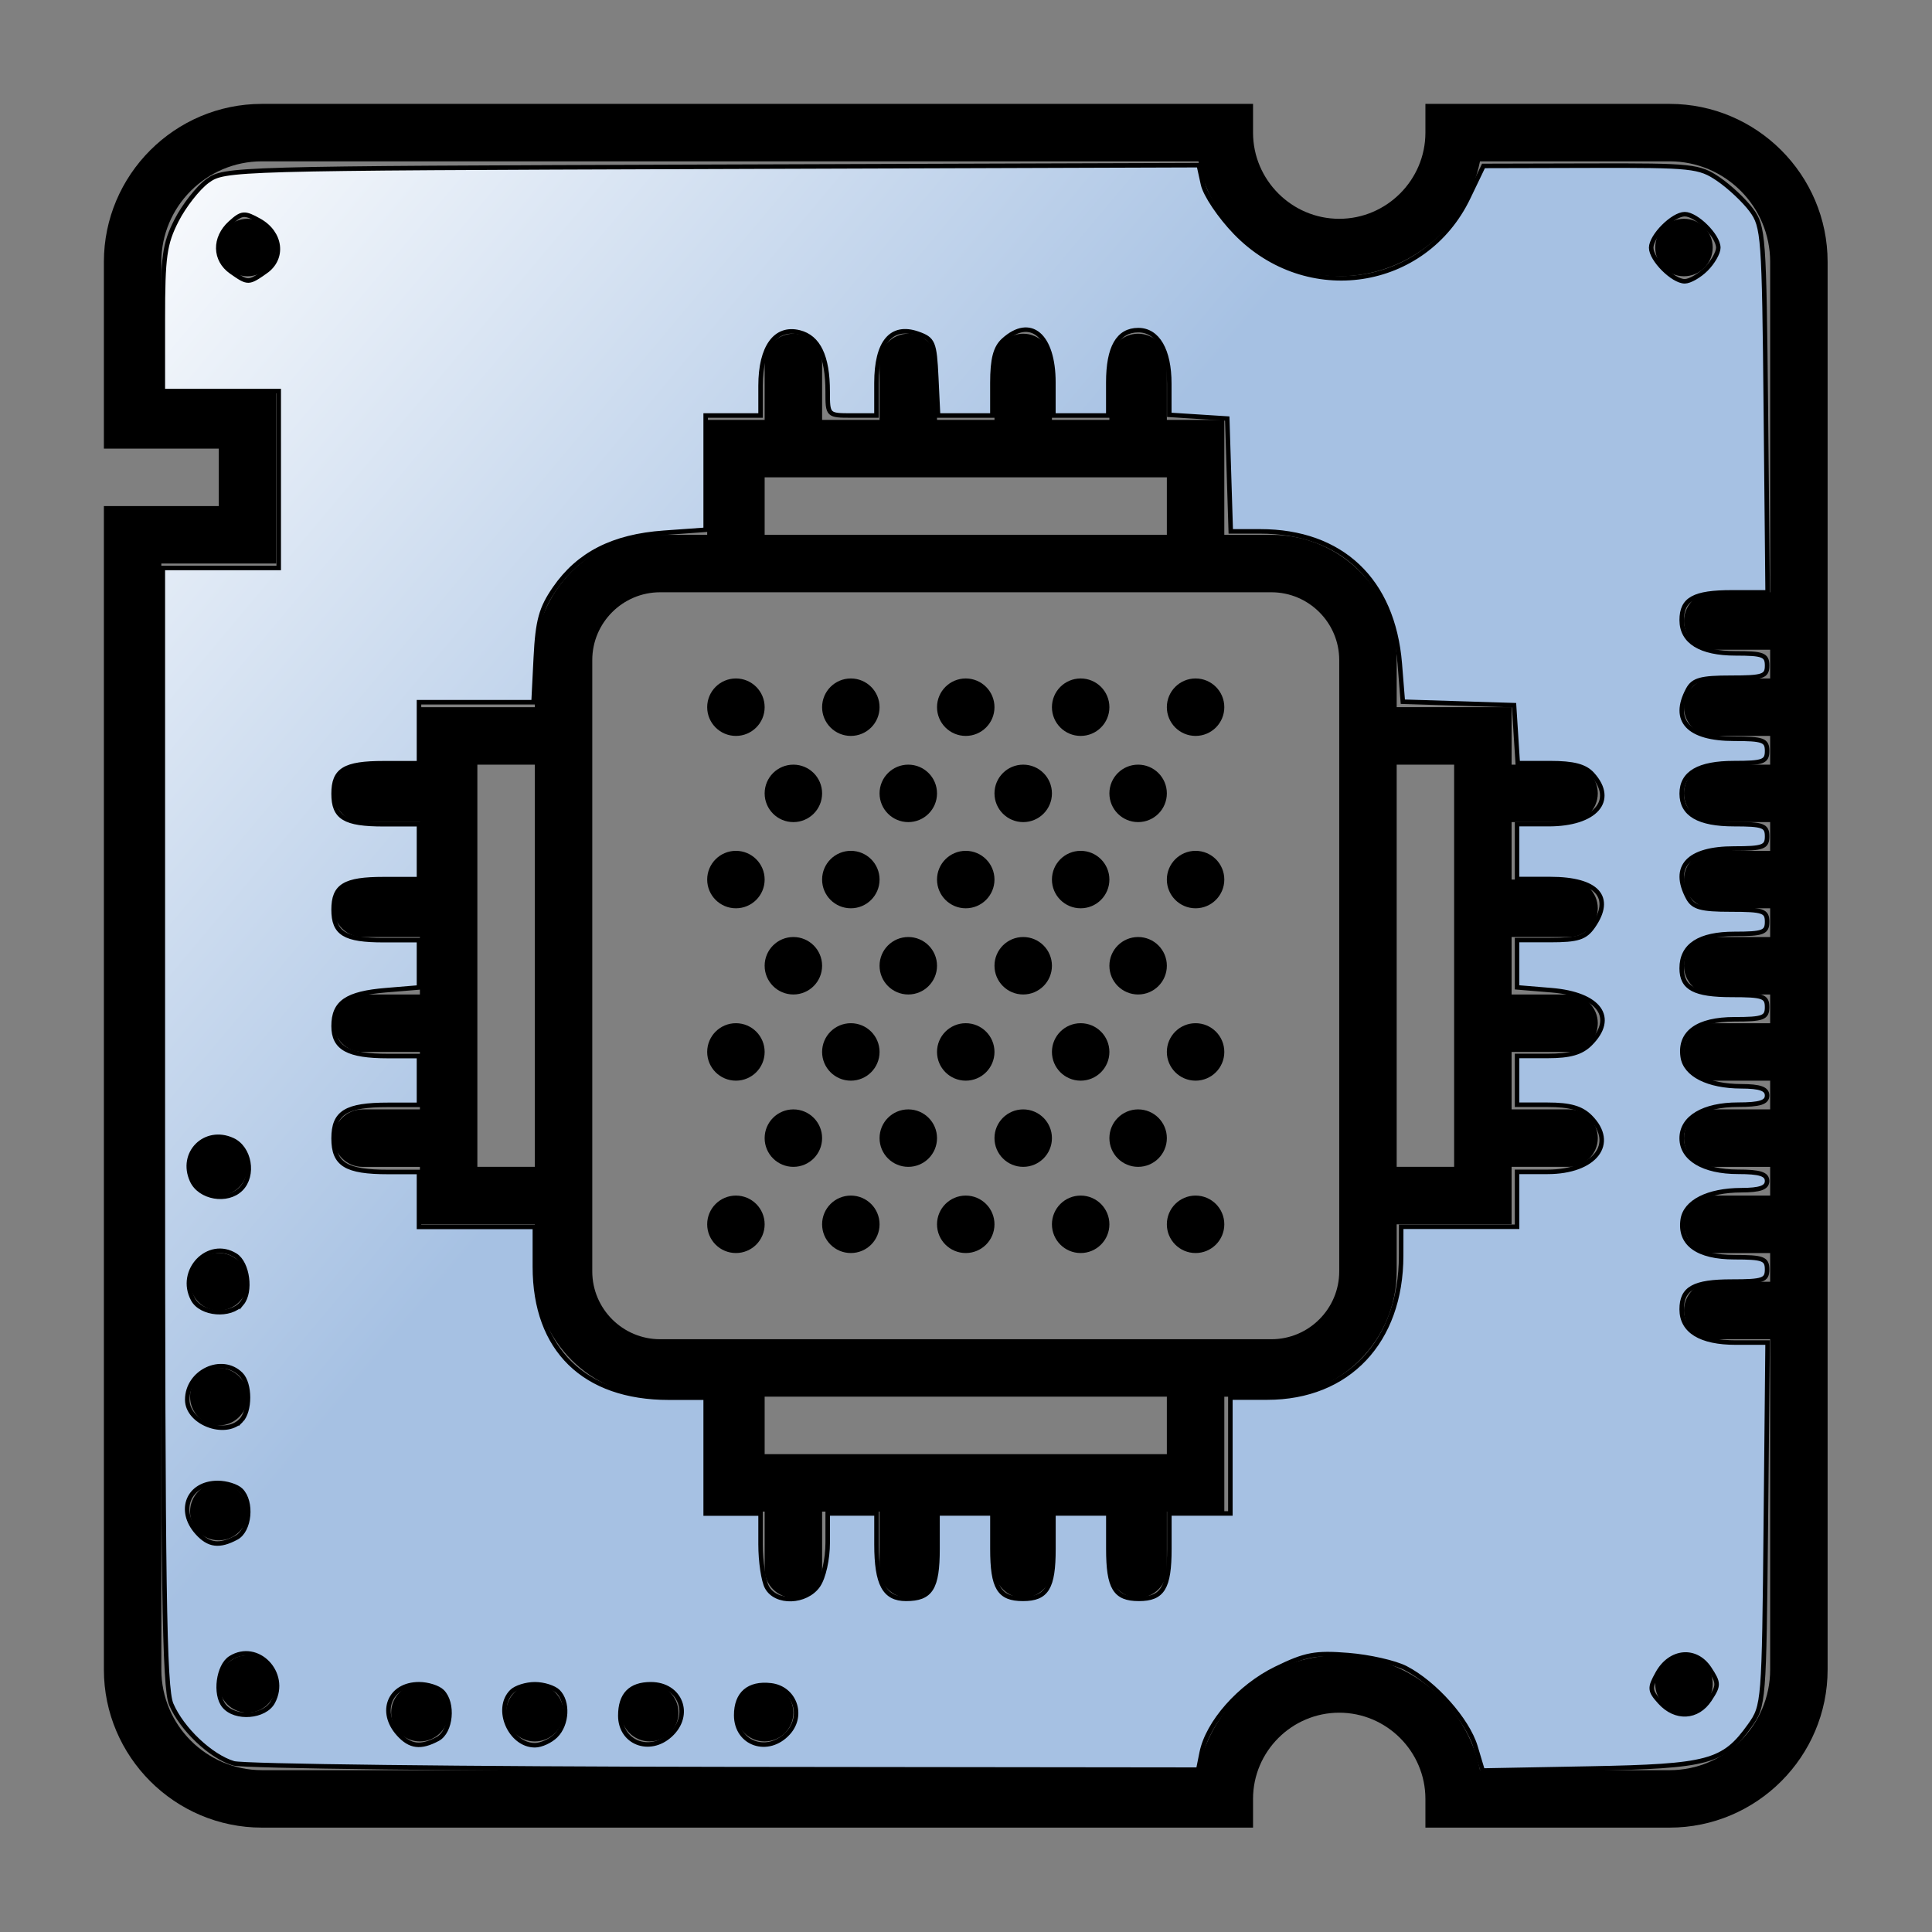<?xml version="1.0" encoding="UTF-8" standalone="no"?>
<!-- Created with Inkscape (http://www.inkscape.org/) -->

<svg
   xmlns:dc="http://purl.org/dc/elements/1.1/"
   xmlns:cc="http://creativecommons.org/ns#"
   xmlns:rdf="http://www.w3.org/1999/02/22-rdf-syntax-ns#"
   xmlns:svg="http://www.w3.org/2000/svg"
   xmlns="http://www.w3.org/2000/svg"
   xmlns:xlink="http://www.w3.org/1999/xlink"
   xmlns:sodipodi="http://sodipodi.sourceforge.net/DTD/sodipodi-0.dtd"
   xmlns:inkscape="http://www.inkscape.org/namespaces/inkscape"
   version="1.1"
   width="100"
   height="100"
   id="svg5020"
   viewBox="0 0 100 100"
   preserveAspectRatio="none"
   inkscape:version="0.91 r13725"
   sodipodi:docname="chipset2.svg">
  <rect x="0" y="0" width="100" height="100" fill="#808080" stroke="none"/>
  <sodipodi:namedview
     pagecolor="#ffffff"
     bordercolor="#666666"
     borderopacity="1"
     objecttolerance="10"
     gridtolerance="10"
     guidetolerance="10"
     inkscape:pageopacity="0"
     inkscape:pageshadow="2"
     inkscape:window-width="1920"
     inkscape:window-height="1051"
     id="namedview17"
     showgrid="false"
     inkscape:zoom="3.1672722"
     inkscape:cx="-6.581232"
     inkscape:cy="40.059823"
     inkscape:window-x="1920"
     inkscape:window-y="0"
     inkscape:window-maximized="1"
     inkscape:current-layer="svg5020"
     showguides="true"
     inkscape:guide-bbox="true">
    <sodipodi:guide
       orientation="0,1"
       position="106.269,0.447"
       id="guide3932" />
    <sodipodi:guide
       orientation="1,0"
       position="99.571,-8.484"
       id="guide3934" />
    <sodipodi:guide
       orientation="1,0"
       position="0.223,68.539"
       id="guide3946" />
  </sodipodi:namedview>
  <defs
     id="defs5022">
    <linearGradient
       id="linearGradient4469">
      <stop
         offset="0"
         style="stop-color:#ffffff;stop-opacity:1"
         id="stop4471" />
      <stop
         offset="1"
         style="stop-color:#a6c1e3;stop-opacity:1"
         id="stop4473" />
    </linearGradient>
    <linearGradient
       id="linearGradient4425">
      <stop
         offset="0"
         style="stop-color:#a9c3e4;stop-opacity:1"
         id="stop4427" />
      <stop
         offset="1"
         style="stop-color:#ffffff;stop-opacity:1"
         id="stop4429" />
    </linearGradient>
    <filter
       x="-0.264"
       y="-0.292"
       width="1.527"
       height="1.584"
       color-interpolation-filters="sRGB"
       id="filter20257">
      <feGaussianBlur
         stdDeviation="8.484"
         id="feGaussianBlur20259" />
    </filter>
    <linearGradient
       x1="302.366"
       y1="85.341"
       x2="273.785"
       y2="109.911"
       id="linearGradient20265"
       xlink:href="#linearGradient13263"
       gradientUnits="userSpaceOnUse"
       gradientTransform="translate(7.02,-1.003)" />
    <linearGradient
       id="linearGradient13263">
      <stop
         id="stop1"
         style="stop-color:#a9c3e4;stop-opacity:1"
         offset="0" />
      <stop
         id="stop2"
         style="stop-color:#3465a4;stop-opacity:1"
         offset="1" />
    </linearGradient>
    <linearGradient
       inkscape:collect="always"
       xlink:href="#linearGradient13263"
       id="linearGradient3895"
       gradientUnits="userSpaceOnUse"
       gradientTransform="translate(7.02,-1.003)"
       x1="302.366"
       y1="85.341"
       x2="273.785"
       y2="109.911" />
    <linearGradient
       inkscape:collect="always"
       xlink:href="#linearGradient13263"
       id="linearGradient3903"
       gradientUnits="userSpaceOnUse"
       gradientTransform="translate(7.02,-1.003)"
       x1="302.366"
       y1="85.341"
       x2="273.785"
       y2="109.911" />
    <linearGradient
       inkscape:collect="always"
       xlink:href="#linearGradient13263"
       id="linearGradient3910"
       gradientUnits="userSpaceOnUse"
       gradientTransform="translate(7.02,-1.003)"
       x1="302.366"
       y1="85.341"
       x2="273.785"
       y2="109.911" />
    <linearGradient
       inkscape:collect="always"
       xlink:href="#linearGradient13263"
       id="linearGradient3913"
       gradientUnits="userSpaceOnUse"
       gradientTransform="matrix(1.035,0,0,1.149,-226.396,-83.999)"
       x1="302.366"
       y1="85.341"
       x2="273.785"
       y2="109.911" />
    <linearGradient
       inkscape:collect="always"
       xlink:href="#linearGradient13263"
       id="linearGradient3930"
       gradientUnits="userSpaceOnUse"
       gradientTransform="matrix(1.035,0,0,1.149,-226.396,-83.999)"
       x1="302.366"
       y1="85.341"
       x2="273.785"
       y2="109.911" />
    <linearGradient
       inkscape:collect="always"
       xlink:href="#linearGradient13263"
       id="linearGradient3937"
       gradientUnits="userSpaceOnUse"
       gradientTransform="matrix(1.222,0,0,1.356,-277.205,-108.661)"
       x1="302.366"
       y1="85.341"
       x2="273.785"
       y2="109.911" />
    <linearGradient
       inkscape:collect="always"
       xlink:href="#linearGradient13263"
       id="linearGradient3944"
       gradientUnits="userSpaceOnUse"
       gradientTransform="matrix(1.222,0,0,1.356,-277.205,-108.661)"
       x1="302.366"
       y1="85.341"
       x2="273.785"
       y2="109.911" />
    <linearGradient
       inkscape:collect="always"
       xlink:href="#linearGradient13263"
       id="linearGradient3949"
       gradientUnits="userSpaceOnUse"
       gradientTransform="matrix(1.234,0,0,1.369,-280.091,-109.841)"
       x1="302.366"
       y1="85.341"
       x2="273.785"
       y2="109.911" />
    <linearGradient
       inkscape:collect="always"
       xlink:href="#linearGradient13263"
       id="linearGradient3967"
       gradientUnits="userSpaceOnUse"
       gradientTransform="matrix(1.234,0,0,1.369,-280.091,-109.841)"
       x1="302.366"
       y1="85.341"
       x2="273.785"
       y2="109.911" />
    <linearGradient
       inkscape:collect="always"
       xlink:href="#linearGradient13263"
       id="linearGradient3975"
       gradientUnits="userSpaceOnUse"
       gradientTransform="matrix(1.234,0,0,1.369,-280.091,-109.841)"
       x1="302.366"
       y1="85.341"
       x2="273.785"
       y2="109.911" />
    <linearGradient
       inkscape:collect="always"
       xlink:href="#linearGradient13263"
       id="linearGradient3981"
       gradientUnits="userSpaceOnUse"
       gradientTransform="matrix(1.234,0,0,1.369,-280.091,-109.841)"
       x1="302.366"
       y1="85.341"
       x2="273.785"
       y2="109.911" />
    <linearGradient
       inkscape:collect="always"
       xlink:href="#linearGradient13263"
       id="linearGradient3984"
       gradientUnits="userSpaceOnUse"
       gradientTransform="matrix(1.182,0,0,1.312,-268.332,-100.787)"
       x1="302.366"
       y1="85.341"
       x2="273.785"
       y2="109.911" />
    <linearGradient
       inkscape:collect="always"
       xlink:href="#linearGradient4469"
       id="linearGradient4423"
       x1="5.409"
       y1="7.345"
       x2="44.838"
       y2="40.386"
       gradientUnits="userSpaceOnUse" />
  </defs>
  <rect
     width="100"
     height="100"
     x="-0.01"
     y="0.01"
     id="border"
     style="opacity:0.643;fill:none;stroke:none"
     inkscape:export-filename="C:\Users\tempadmin\Desktop\Forme SVG\png\square_after_1.png"
     inkscape:export-xdpi="90"
     inkscape:export-ydpi="90" />
  <rect
     style="fill:none;fill-rule:evenodd;stroke:#000000;stroke-width:0px;stroke-linecap:butt;stroke-linejoin:miter;stroke-opacity:1"
     id="externalBorder"
     width="99"
     height="99"
     x="0.2"
     y="0.2" />
  <g
     id="g4"
     transform="matrix(1.487,0,0,1.487,5.377,5.377)">
    <circle
       cx="5"
       cy="5"
       r="1"
       id="circle6" />
    <circle
       cx="55"
       cy="5"
       r="1"
       id="circle8" />
    <circle
       cx="5"
       cy="55"
       r="1"
       id="circle10" />
    <circle
       cx="11"
       cy="56"
       r="1"
       id="circle12" />
    <circle
       cx="15"
       cy="56"
       r="1"
       id="circle14" />
    <circle
       cx="19"
       cy="56"
       r="1"
       id="circle16" />
    <circle
       cx="23"
       cy="56"
       r="1"
       id="circle18" />
    <circle
       cx="38"
       cy="39"
       r="1"
       id="circle20" />
    <circle
       cx="34"
       cy="39"
       r="1"
       id="circle22" />
    <circle
       cx="36"
       cy="36"
       r="1"
       id="circle24" />
    <circle
       cx="30"
       cy="39"
       r="1"
       id="circle26" />
    <circle
       cx="26"
       cy="39"
       r="1"
       id="circle28" />
    <circle
       cx="32"
       cy="36"
       r="1"
       id="circle30" />
    <circle
       cx="28"
       cy="36"
       r="1"
       id="circle32" />
    <circle
       cx="22"
       cy="39"
       r="1"
       id="circle34" />
    <circle
       cx="24"
       cy="36"
       r="1"
       id="circle36" />
    <circle
       cx="38"
       cy="33"
       r="1"
       id="circle38" />
    <circle
       cx="34"
       cy="33"
       r="1"
       id="circle40" />
    <circle
       cx="36"
       cy="30"
       r="1"
       id="circle42" />
    <circle
       cx="30"
       cy="33"
       r="1"
       id="circle44" />
    <circle
       cx="26"
       cy="33"
       r="1"
       id="circle46" />
    <circle
       cx="32"
       cy="30"
       r="1"
       id="circle48" />
    <circle
       cx="28"
       cy="30"
       r="1"
       id="circle50" />
    <circle
       cx="22"
       cy="33"
       r="1"
       id="circle52" />
    <circle
       cx="24"
       cy="30"
       r="1"
       id="circle54" />
    <circle
       cx="38"
       cy="27"
       r="1"
       id="circle56" />
    <circle
       cx="34"
       cy="27"
       r="1"
       id="circle58" />
    <circle
       cx="36"
       cy="24"
       r="1"
       id="circle60" />
    <circle
       cx="30"
       cy="27"
       r="1"
       id="circle62" />
    <circle
       cx="26"
       cy="27"
       r="1"
       id="circle64" />
    <circle
       cx="32"
       cy="24"
       r="1"
       id="circle66" />
    <circle
       cx="28"
       cy="24"
       r="1"
       id="circle68" />
    <circle
       cx="22"
       cy="27"
       r="1"
       id="circle70" />
    <circle
       cx="24"
       cy="24"
       r="1"
       id="circle72" />
    <circle
       cx="38"
       cy="21"
       r="1"
       id="circle74" />
    <circle
       cx="34"
       cy="21"
       r="1"
       id="circle76" />
    <circle
       cx="30"
       cy="21"
       r="1"
       id="circle78" />
    <circle
       cx="26"
       cy="21"
       r="1"
       id="circle80" />
    <circle
       cx="22"
       cy="21"
       r="1"
       id="circle82" />
    <circle
       cx="55"
       cy="55"
       r="1"
       id="circle84" />
    <path
       inkscape:connector-curvature="0"
       d="m 51,25 c 0.55,0 1,-0.45 1,-1 0,-0.55 -0.45,-1 -1,-1 l -2,0 0,-2 -4,0 0,-1.64 C 45,16.96 43.05,15 40.64,15 L 39,15 39,11 37,11 37,9 C 37,8.45 36.55,8 36,8 35.45,8 35,8.45 35,9 l 0,2 -2,0 0,-2 C 33,8.45 32.55,8 32,8 31.45,8 31,8.45 31,9 l 0,2 -2,0 0,-2 C 29,8.45 28.55,8 28,8 27.45,8 27,8.45 27,9 l 0,2 -2,0 0,-2 C 25,8.45 24.55,8 24,8 23.45,8 23,8.45 23,9 l 0,2 -2,0 0,4 -1.64,0 C 16.96,15 15,16.96 15,19.36 l 0,1.64 -4,0 0,2 -2,0 c -0.55,0 -1,0.45 -1,1 0,0.55 0.45,1 1,1 l 2,0 0,2 -2,0 c -0.55,0 -1,0.45 -1,1 0,0.55 0.45,1 1,1 l 2,0 0,2 -2,0 c -0.55,0 -1,0.45 -1,1 0,0.55 0.45,1 1,1 l 2,0 0,2 -2,0 c -0.55,0 -1,0.45 -1,1 0,0.55 0.45,1 1,1 l 2,0 0,2 4,0 0,1.64 c 0,2.4 1.95,4.36 4.36,4.36 l 1.64,0 0,4 2,0 0,2 c 0,0.55 0.45,1 1,1 0.55,0 1,-0.45 1,-1 l 0,-2 2,0 0,2 c 0,0.55 0.45,1 1,1 0.55,0 1,-0.45 1,-1 l 0,-2 2,0 0,2 c 0,0.55 0.45,1 1,1 0.55,0 1,-0.45 1,-1 l 0,-2 2,0 0,2 c 0,0.55 0.45,1 1,1 0.55,0 1,-0.45 1,-1 l 0,-2 2,0 0,-4 1.64,0 C 43.04,45 45,43.04 45,40.64 l 0,-1.64 4,0 0,-2 2,0 c 0.55,0 1,-0.45 1,-1 0,-0.55 -0.45,-1 -1,-1 l -2,0 0,-2 2,0 c 0.55,0 1,-0.45 1,-1 0,-0.55 -0.45,-1 -1,-1 l -2,0 0,-2 2,0 c 0.55,0 1,-0.45 1,-1 0,-0.55 -0.45,-1 -1,-1 l -2,0 0,-2 2,0 z m -28,-12 14,0 0,2 -14,0 0,-2 z m -10,24 0,-14 2,0 0,14 -2,0 z m 24,10 -14,0 0,-2 14,0 0,2 z m 6,-6.36 C 43,41.94 41.94,43 40.64,43 L 39,43 21,43 19.36,43 C 18.06,43 17,41.94 17,40.64 L 17,39 17,21 17,19.36 C 17,18.06 18.06,17 19.36,17 l 1.64,0 18,0 1.64,0 c 1.3,0 2.36,1.06 2.36,2.36 l 0,1.64 0,18 0,1.64 z m 4,-3.64 -2,0 0,-14 2,0 0,14 z"
       id="path86" />
    <circle
       cx="4"
       cy="37"
       r="1"
       id="circle88" />
    <circle
       cx="4"
       cy="41"
       r="1"
       id="circle90" />
    <circle
       cx="4"
       cy="45"
       r="1"
       id="circle92" />
    <circle
       cx="4"
       cy="49"
       r="1"
       id="circle94" />
    <path
       inkscape:connector-curvature="0"
       d="M 54.5,0 46,0 46,1 C 46,2.65 44.65,4 43,4 41.35,4 40,2.65 40,1 L 40,0 5.5,0 C 2.47,0 0,2.47 0,5.5 l 0,6.5 4,0 0,2 -4,0 0,40.5 C 0,57.53 2.47,60 5.5,60 l 34.5,0 0,-1 c 0,-1.65 1.35,-3 3,-3 1.65,0 3,1.35 3,3 l 0,1 8.5,0 c 3.03,0 5.5,-2.47 5.5,-5.5 l 0,-49 C 60,2.47 57.53,0 54.5,0 Z m 0,58 -6.6,0 c -0.46,-2.28 -2.48,-4 -4.9,-4 -2.42,0 -4.44,1.72 -4.9,4 L 5.5,58 C 3.57,58 2,56.43 2,54.5 L 2,16 6,16 6,10 2,10 2,5.5 C 2,3.57 3.57,2 5.5,2 l 32.6,0 c 0.46,2.28 2.48,4 4.9,4 2.42,0 4.44,-1.72 4.9,-4 l 6.6,0 C 56.43,2 58,3.57 58,5.5 l 0,11.5 -2,0 c -0.55,0 -1,0.45 -1,1 0,0.55 0.45,1 1,1 l 2,0 0,1 -2,0 c -0.55,0 -1,0.45 -1,1 0,0.55 0.45,1 1,1 l 2,0 0,1 -2,0 c -0.55,0 -1,0.45 -1,1 0,0.55 0.45,1 1,1 l 2,0 0,1 -2,0 c -0.55,0 -1,0.45 -1,1 0,0.55 0.45,1 1,1 l 2,0 0,1 -2,0 c -0.55,0 -1,0.45 -1,1 0,0.55 0.45,1 1,1 l 2,0 0,1 -2,0 c -0.55,0 -1,0.45 -1,1 0,0.55 0.45,1 1,1 l 2,0 0,1 -2,0 c -0.55,0 -1,0.45 -1,1 0,0.55 0.45,1 1,1 l 2,0 0,1 -2,0 c -0.55,0 -1,0.45 -1,1 0,0.55 0.45,1 1,1 l 2,0 0,1 -2,0 c -0.55,0 -1,0.45 -1,1 0,0.55 0.45,1 1,1 l 2,0 0,11.5 c 0,1.93 -1.57,3.5 -3.5,3.5 z"
       id="path96" />
  </g>
  <path
     style="color:#000000;clip-rule:nonzero;display:inline;overflow:visible;visibility:visible;opacity:1;isolation:auto;mix-blend-mode:normal;color-interpolation:sRGB;color-interpolation-filters:linearRGB;solid-color:#000000;solid-opacity:1;fill:url(#linearGradient4423);fill-opacity:1.0;fill-rule:nonzero;stroke:#000000;stroke-width:0.234;stroke-linecap:butt;stroke-linejoin:miter;stroke-miterlimit:4;stroke-dasharray:none;stroke-dashoffset:0;stroke-opacity:1;color-rendering:auto;image-rendering:auto;shape-rendering:auto;text-rendering:auto;enable-background:accumulate"
     d="M 12.092,91.269 C 10.908,90.914 9.414,89.5 8.863,88.213 8.504,87.375 8.428,82.134 8.428,58.297 l 0,-28.899 2.999,0 2.999,0 0,-4.578 0,-4.578 -2.999,0 -2.999,0 0,-3.722 c 0,-3.237 0.092,-3.903 0.71,-5.112 C 9.529,10.643 10.25,9.725 10.74,9.368 11.62,8.726 11.959,8.717 36.841,8.633 l 25.209,-0.084 0.217,0.988 c 0.119,0.543 0.877,1.67 1.684,2.503 3.684,3.806 9.786,2.889 12.044,-1.808 l 0.789,-1.643 5.558,-0.014 c 5.256,-0.014 5.614,0.024 6.601,0.696 0.574,0.391 1.341,1.111 1.704,1.601 0.63,0.85 0.665,1.323 0.753,10.34 l 0.092,9.449 -1.845,0 c -1.968,0 -2.602,0.35 -2.602,1.435 0,1.119 0.976,1.722 2.787,1.722 1.422,0 1.633,0.081 1.633,0.631 0,0.561 -0.21,0.631 -1.883,0.631 -1.539,0 -1.943,0.112 -2.21,0.611 -0.862,1.61 0.014,2.547 2.379,2.547 1.503,0 1.714,0.078 1.714,0.631 0,0.554 -0.21,0.631 -1.714,0.631 -1.827,0 -2.706,0.513 -2.706,1.579 0,1.066 0.879,1.579 2.706,1.579 1.503,0 1.714,0.078 1.714,0.631 0,0.554 -0.21,0.631 -1.714,0.631 -2.366,0 -3.241,0.937 -2.379,2.547 0.267,0.499 0.671,0.611 2.21,0.611 1.673,0 1.883,0.071 1.883,0.631 0,0.553 -0.21,0.631 -1.688,0.631 -1.819,0 -2.733,0.594 -2.733,1.777 0,1.028 0.661,1.38 2.589,1.38 1.621,0 1.831,0.073 1.831,0.631 0,0.553 -0.21,0.631 -1.688,0.631 -1.907,0 -2.858,0.689 -2.679,1.939 0.133,0.928 1.311,1.523 3.025,1.529 0.98,0.003 1.342,0.132 1.342,0.478 0,0.355 -0.378,0.474 -1.508,0.474 -1.781,0 -2.912,0.674 -2.912,1.737 0,1.062 1.131,1.737 2.912,1.737 1.13,0 1.508,0.119 1.508,0.474 0,0.346 -0.362,0.475 -1.342,0.478 -1.714,0.006 -2.892,0.601 -3.025,1.529 -0.179,1.251 0.772,1.939 2.679,1.939 1.477,0 1.688,0.079 1.688,0.631 0,0.559 -0.21,0.631 -1.831,0.631 -1.956,0 -2.589,0.351 -2.589,1.435 0,1.123 0.975,1.722 2.801,1.722 l 1.646,0 -0.092,9.393 c -0.091,9.258 -0.103,9.408 -0.827,10.424 -1.361,1.908 -2.128,2.114 -8.285,2.23 l -5.547,0.104 -0.37,-1.236 c -0.415,-1.384 -2.103,-3.283 -3.612,-4.064 -0.548,-0.284 -1.887,-0.587 -2.974,-0.674 -1.706,-0.137 -2.219,-0.04 -3.747,0.707 -1.882,0.921 -3.525,2.782 -3.839,4.349 L 62.023,91.597 37.515,91.569 C 24.035,91.554 12.595,91.419 12.092,91.269 l 0,1.6e-5 z m 10.565,-1.262 c 0.692,-0.37 0.832,-1.851 0.232,-2.452 -0.208,-0.208 -0.748,-0.379 -1.2,-0.379 -1.516,0 -2.1,1.426 -1.056,2.58 0.593,0.655 1.141,0.723 2.024,0.251 z m 6.113,-0.169 c 0.589,-0.589 0.649,-1.751 0.117,-2.282 -0.208,-0.208 -0.748,-0.379 -1.2,-0.379 -0.451,0 -0.991,0.17 -1.2,0.379 -0.893,0.893 -0.079,2.778 1.2,2.778 0.322,0 0.81,-0.223 1.082,-0.496 z m 5.918,-0.026 c 1.146,-1.038 0.539,-2.635 -1.001,-2.635 -1.057,0 -1.579,0.537 -1.579,1.626 0,1.393 1.505,1.981 2.58,1.009 l 0,-1.3e-5 z M 40.799,89.693 c 0.831,-0.919 0.318,-2.319 -0.902,-2.46 -1.142,-0.132 -1.791,0.428 -1.791,1.546 0,1.493 1.659,2.056 2.692,0.915 l 0,-1.3e-5 z M 14.127,88.094 c 0.797,-1.489 -0.802,-3.146 -2.196,-2.274 -0.633,0.396 -0.83,1.878 -0.33,2.481 0.578,0.697 2.109,0.572 2.526,-0.206 z m 74.367,-0.128 c 0.48,-0.732 0.479,-0.848 -0.013,-1.598 -0.699,-1.066 -2.018,-0.951 -2.68,0.234 -0.432,0.773 -0.421,0.904 0.118,1.5 0.808,0.892 1.94,0.832 2.574,-0.136 l 1e-5,0 z M 42.351,82.054 c 0.278,-0.397 0.491,-1.356 0.491,-2.21 l 0,-1.508 1.263,0 1.263,0 0,1.599 c 0,2.059 0.412,2.821 1.527,2.821 1.285,0 1.631,-0.548 1.631,-2.589 l 0,-1.831 1.421,0 1.421,0 0,1.831 c 0,2.02 0.347,2.589 1.579,2.589 1.232,0 1.579,-0.569 1.579,-2.589 l 0,-1.831 1.421,0 1.421,0 0,1.831 c 0,2.02 0.347,2.589 1.579,2.589 1.232,0 1.579,-0.569 1.579,-2.589 l 0,-1.831 1.579,0 1.579,0 0,-2.999 0,-2.999 1.907,0 c 4.19,0 6.926,-2.898 6.932,-7.341 l 0.002,-1.5 2.999,0 2.999,0 0,-1.421 0,-1.421 1.579,0 c 2.448,0 3.587,-1.464 2.21,-2.842 -0.463,-0.463 -1.052,-0.631 -2.21,-0.631 l -1.579,0 0,-1.263 0,-1.263 1.579,0 c 1.158,0 1.747,-0.168 2.21,-0.631 1.352,-1.352 0.473,-2.566 -2.005,-2.772 l -1.784,-0.148 0,-1.224 0,-1.224 1.719,0 c 1.418,0 1.805,-0.123 2.21,-0.702 1.067,-1.523 0.225,-2.456 -2.215,-2.456 l -1.714,0 0,-1.421 0,-1.421 1.633,0 c 2.424,0 3.495,-1.221 2.265,-2.58 -0.381,-0.421 -0.976,-0.577 -2.193,-0.577 l -1.67,0 -0.096,-1.5 -0.096,-1.5 -2.878,-0.09 -2.878,-0.09 -0.158,-1.971 C 72.101,30.03 69.435,27.504 65.224,27.504 l -1.52,0 -0.091,-2.92 -0.091,-2.92 -1.5,-0.096 -1.5,-0.096 0,-1.615 c 0,-1.73 -0.603,-2.77 -1.605,-2.77 -1.04,0 -1.552,0.894 -1.552,2.706 l 0,1.714 -1.421,0 -1.421,0 0,-1.714 c 0,-2.441 -1.186,-3.445 -2.58,-2.184 -0.422,0.382 -0.577,0.976 -0.577,2.21 l 0,1.688 -1.406,0 -1.406,0 -0.094,-1.967 c -0.087,-1.82 -0.158,-1.989 -0.953,-2.268 -1.37,-0.48 -2.141,0.437 -2.141,2.547 l 0,1.688 -1.263,0 c -1.259,0 -1.263,-0.003 -1.263,-1.242 0,-1.815 -0.477,-2.811 -1.463,-3.059 -1.234,-0.31 -2.01,0.755 -2.01,2.757 l 0,1.544 -1.421,0 -1.421,0 0,2.957 0,2.957 -2.165,0.155 c -2.628,0.188 -4.408,1.095 -5.641,2.874 -0.712,1.028 -0.89,1.672 -0.986,3.575 l -0.117,2.321 -2.965,0 -2.965,0 0,1.579 0,1.579 -1.831,0 c -2.02,0 -2.589,0.347 -2.589,1.579 0,1.232 0.569,1.579 2.589,1.579 l 1.831,0 0,1.421 0,1.421 -1.831,0 c -2.02,0 -2.589,0.347 -2.589,1.579 0,1.232 0.569,1.579 2.589,1.579 l 1.831,0 0,1.224 0,1.224 -1.717,0.142 c -2.026,0.168 -2.703,0.633 -2.703,1.858 0,1.141 0.746,1.551 2.821,1.551 l 1.599,0 0,1.263 0,1.263 -1.599,0 c -2.181,0 -2.821,0.394 -2.821,1.737 0,1.343 0.639,1.737 2.821,1.737 l 1.599,0 0,1.421 0,1.421 2.999,0 2.999,0 0,2.065 c 0,4.285 2.549,6.776 6.936,6.776 l 1.905,0 0,2.999 0,2.999 1.421,0 1.421,0 0,1.599 c 0,0.88 0.147,1.874 0.327,2.21 0.462,0.863 2.024,0.81 2.655,-0.091 z M 12.238,79.588 c 0.692,-0.37 0.832,-1.851 0.232,-2.452 -0.208,-0.208 -0.748,-0.379 -1.2,-0.379 -1.516,0 -2.1,1.426 -1.056,2.58 0.593,0.655 1.141,0.723 2.024,0.251 z m 0.232,-6.051 c 0.488,-0.488 0.488,-1.911 0,-2.4 -0.985,-0.985 -2.778,-0.136 -2.778,1.314 0,1.177 1.932,1.932 2.778,1.085 z m 0.047,-6.074 c 0.5,-0.602 0.303,-2.085 -0.33,-2.481 -1.393,-0.872 -2.993,0.785 -2.196,2.274 0.416,0.778 1.948,0.903 2.526,0.206 z m -0.047,-5.923 c 0.701,-0.701 0.457,-2.125 -0.435,-2.531 -1.417,-0.646 -2.742,0.679 -2.096,2.096 0.406,0.892 1.83,1.136 2.531,0.435 z m 1.274,-47.485 c 0.973,-0.681 0.812,-2 -0.321,-2.633 -0.773,-0.432 -0.904,-0.421 -1.5,0.118 -0.853,0.772 -0.831,1.911 0.049,2.527 0.866,0.607 0.888,0.606 1.772,-0.013 z m 74.564,-0.127 c 0.347,-0.347 0.631,-0.845 0.631,-1.105 0,-0.612 -1.125,-1.737 -1.737,-1.737 -0.612,0 -1.737,1.125 -1.737,1.737 0,0.612 1.125,1.737 1.737,1.737 0.26,0 0.758,-0.284 1.105,-0.631 z"
     id="path4415"
     inkscape:connector-curvature="0" />
</svg>
